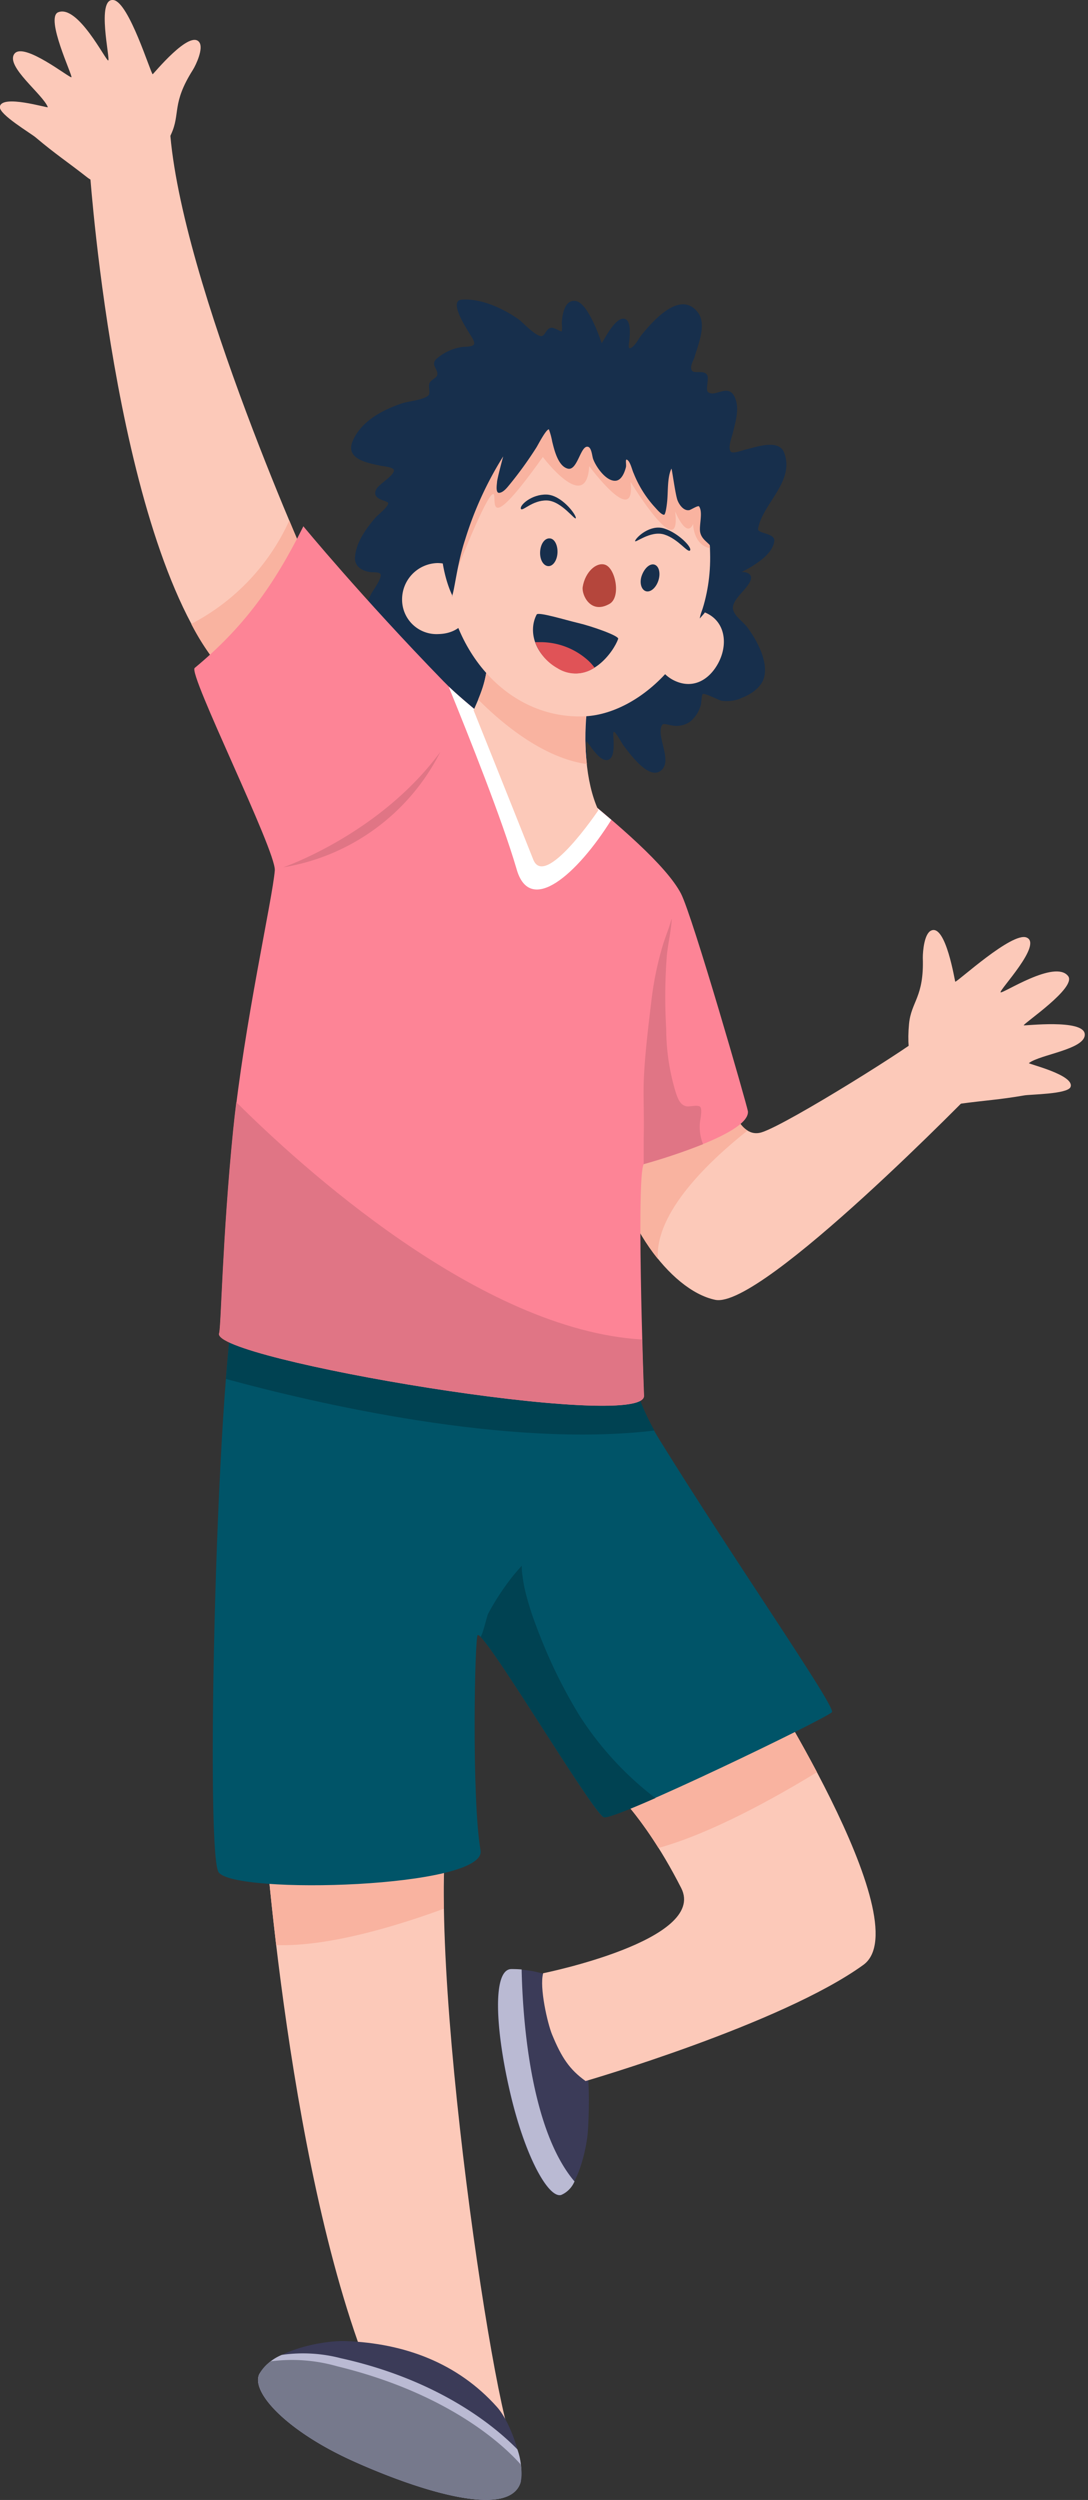 <svg xmlns="http://www.w3.org/2000/svg" viewBox="0 0 164.19 377.04"><rect x="0" y="0" width="164.19" height="377.04" fill="#333333" stroke="none"/><defs><style>.cls-1{fill:#3b3b58;}.cls-2{fill:#babad3;}.cls-3{fill:#fcc9b9;}.cls-4{fill:#f9b3a0;}.cls-5{fill:#76798c;}.cls-6{fill:#005468;}.cls-7{fill:#004252;}.cls-8{fill:#172f4c;}.cls-9{fill:#fd8496;}.cls-10{fill:#e07585;}.cls-11{fill:#fff;}.cls-12{fill:#e05357;}.cls-13{fill:#b5463c;}.cls-14{fill:#e1d1df;}</style></defs><title>human-9</title><g id="Layer_2" data-name="Layer 2"><path class="cls-1" d="M95.23,307.5c.82,0,6.07.07,7.58,2.59,3.92,6.55,4.41,13.74,4,21.4-.16,3.32-1.77,9.44-4.11,10.08-1.86.51-5.34-5.52-7.63-15.18s-2.78-18.86.12-18.89Z" transform="translate(-18.06 -10.5)"/><path class="cls-2" d="M104.74,339.54a3.81,3.81,0,0,1-2,2c-1.86.51-5.34-5.52-7.63-15.18s-2.78-18.86.12-18.89c.23,0,.81,0,1.55.06.14,6.8,1.18,24,8,32Z" transform="translate(-18.06 -10.5)"/><path class="cls-3" d="M131.9,261.56s25.21,38.93,16.45,45.28c-12.34,8.93-41.92,17.52-41.92,17.52-2.42-1.74-3.62-3.53-5.05-7-.68-1.63-1.95-7.13-1.35-9.26,0,0,24.82-5,20.83-12.85-6.43-12.62-12.59-17-12.59-17Z" transform="translate(-18.06 -10.5)"/><path class="cls-4" d="M117.43,289.21c-5-8-9.16-10.93-9.16-10.93l23.63-16.72s4.77,7.37,9.45,16.22C134.77,281.79,125.37,287,117.43,289.21Z" transform="translate(-18.06 -10.5)"/><path class="cls-3" d="M57.8,283.89s3.72,56.68,17.27,87.45L96,379.83c-2.56.84-14.25-75.89-10.08-96.46Z" transform="translate(-18.06 -10.5)"/><path class="cls-4" d="M59.74,303.84c-1.4-11.8-1.94-19.95-1.94-19.95l28.12-.52a76.14,76.14,0,0,0-.87,15c-7,2.57-17.44,5.77-25.31,5.48Z" transform="translate(-18.06 -10.5)"/><path class="cls-1" d="M96.61,384.92c.74-2.3-1.27-8.86-3.55-11.4-5.92-6.63-13.93-9.6-22.79-9.94-3.84-.14-11.43,1.57-13.08,5-1.3,2.72,4.2,8.64,14.29,13.17S94.87,390.38,96.61,384.92Z" transform="translate(-18.06 -10.5)"/><path class="cls-2" d="M60.59,365.66a22.59,22.59,0,0,1,8.89.5c13.27,2.93,22,9,26.66,13.75a10.26,10.26,0,0,1,.47,5c-1.74,5.46-15,1.36-25.13-3.18s-15.59-10.45-14.29-13.17A7.08,7.08,0,0,1,60.59,365.66Z" transform="translate(-18.06 -10.5)"/><path class="cls-5" d="M58.94,366.63a24.79,24.79,0,0,1,10,.75c14.64,3.55,23.52,10.16,27.68,14.78a6.55,6.55,0,0,1,0,2.76c-1.74,5.46-15,1.36-25.13-3.18s-15.59-10.45-14.29-13.17A5.39,5.39,0,0,1,58.94,366.63Z" transform="translate(-18.06 -10.5)"/><path class="cls-6" d="M54.42,205c-3.29-.8-5.6,84.66-3.37,87.87,2.38,3.43,40.52,2.38,39.53-3.3-1.36-7.78-.88-32.28-.43-32.47,1.14-.5,17.14,26.48,19,27.46,1.34.69,33.87-15,34.46-15.84s-14.84-23-26.05-41.12c-7-11.34-4.5-20.93-6.55-21.36-3.62-.74-17.35-1.9-20.91-2.05C78.59,203.69,54.42,205,54.42,205Z" transform="translate(-18.06 -10.5)"/><path class="cls-7" d="M52.15,218.5c.65-8.26,1.42-13.7,2.27-13.49,0,0,24.17-1.32,35.72-.81,3.56.15,17.29,1.31,20.91,2.05,2,.41-.27,9.28,5.76,20-22.19,2.68-51.33-4.15-64.66-7.78Z" transform="translate(-18.06 -10.5)"/><path class="cls-7" d="M90.57,257.37c.39-.44.92-3,1.16-3.5a37.58,37.58,0,0,1,3.21-5c.56-.79,1.86-2.23,1.86-2.23s0,1,.1,1.44a20.73,20.73,0,0,0,.61,3.12,43.27,43.27,0,0,0,1.32,4.14c.67,1.81,1.4,3.62,2.19,5.39a75.74,75.74,0,0,0,4.54,8.59,49,49,0,0,0,11.08,12.12l.36.23c-4.25,1.87-7.41,3.11-7.81,2.9-1.77-.91-15.81-24.45-18.62-27.2Z" transform="translate(-18.06 -10.5)"/><path class="cls-8" d="M108.86,62.27s-1.93-6.05-3.91-6.37c-1.73-.29-2.06,2.21-2.11,3.37a4.82,4.82,0,0,1,0,1.2c-.17.09-1.2-.64-1.65-.53-.73.17-.81,1.05-1.33,1.23-.78.26-2.93-2.07-3.49-2.47-2.31-1.65-5.71-3.24-8.66-3-2,.18.77,4.36,1.2,5.1.15.27,1,1.37.61,1.72s-1.46.23-2,.36a7.5,7.5,0,0,0-3.66,1.81c-.79.88.27,1.42.2,2.27,0,.54-1,.78-1.2,1.37s.22,1.5-.18,1.83c-.91.73-2.87.81-4,1.19-2.94,1-6.22,2.71-7.45,5.81-1,2.64,2.44,3.18,4.21,3.57.3.07,2.06.21,2.07.7,0,.84-2.25,2.06-2.66,2.85-.86,1.67,1.87,1.67,1.8,2.14-.11.65-1.6,1.74-2,2.23-1.34,1.57-2.9,3.72-3,5.88-.07,1.44,1.19,2.08,2.45,2.22.29,0,1.25-.06,1.41.31.25.62-1.16,2.48-1.42,3-.94,1.88-2.13,4.57-1.39,6.73.81,2.38,3.36,2.29,5.44,2.12.42,0,2-.44,2.32-.08s-.26,1.62-.34,2c-.24,1-1.27,4.32-.31,5.22s3.59-1.15,4.32-1.58a11.92,11.92,0,0,1,1.37-.83c.24.23.12,1.69.15,2,.17,1.44.21,3.46,1.14,4.66,1.12,1.47,3.67-.15,4.71-.94.17-.13.92-1,1.18-.84s.31,1.08.33,1.34c.09.92.37,3.14,1.67,3.27s1.72-3,2.7-2.84c.6.08,1.39,2.79,1.62,3.26,1.19,2.4,2.84,7.18,6,7.53,2,.22,1.63-4.3,1.6-5.34,0-.53,0-1.07,0-1.61,0-.24-.25-1.71,0-1.86,0,0,.7.92.75,1,.47.59,1.55,2,2.5,1.78s.81-2.25.8-3c0-.13-.12-1.18.06-1.22s1.27,1.82,1.42,2c.83,1.1,3.6,5.06,5.44,4,2.31-1.29-.69-5.43.43-7.05.22-.32,1.1,0,1.38.06a3.61,3.61,0,0,0,2.81-.53,4.85,4.85,0,0,0,1.63-2.52c.08-.26.11-1.49.3-1.66s2.47.94,2.82,1c2.16.43,5.75-1.14,6.4-3.37.73-2.48-1.11-5.81-2.55-7.71-.59-.77-1.87-1.62-2.1-2.61-.33-1.46,2.26-3.12,2.66-4.49.19-.66-.21-1-.81-1.14,0,0-.78-.1-.78,0s.68-.28.7-.29a12.88,12.88,0,0,0,1.44-.84c1.2-.78,2.8-2,3-3.55.2-1.27-2.58-1.11-2.44-1.88.65-3.79,5.63-7.15,3.92-11.51-.83-2.11-4.39-.75-5.87-.42-.37.08-1.9.69-2.19.27-.44-.61.18-2.16.33-2.78.4-1.7,1.05-3.67.31-5.37-1-2.24-3,.1-4.06-.82-.4-.35.19-2-.12-2.54-.46-.87-2-.12-2.33-.73s.29-1.52.42-2c.54-1.86,1.88-4.94.51-6.72-2.68-3.5-6.85,1.36-8.51,3.39-.43.53-1,1.76-1.71,2-.37.16-.15-1-.14-1.07.07-.75.32-2.86-.55-3.31C111.12,58,109.43,61.39,108.86,62.27Z" transform="translate(-18.06 -10.5)"/><path class="cls-8" d="M74,89.65c1.09,2.93,3,5.14,6.46,1.43,0,0,6.19,17.46,11,10l24,11.89s4,8.72,8.34-.45a25,25,0,0,0,6,3.34,5.81,5.81,0,0,1-2.88.32c-.35-.07-2.55-1.22-2.82-1s-.22,1.4-.3,1.66a4.85,4.85,0,0,1-1.63,2.52,3.61,3.61,0,0,1-2.81.53c-.28,0-1.16-.38-1.38-.06-1.12,1.62,1.88,5.76-.43,7.05-1.84,1-4.61-2.94-5.44-4-.15-.2-1.13-2.07-1.42-2s-.07,1.09-.06,1.22c0,.7.16,2.7-.8,3s-2-1.19-2.5-1.78c0-.07-.74-1-.75-1-.23.15,0,1.62,0,1.86,0,.54,0,1.08,0,1.61,0,1,.43,5.56-1.6,5.34-3.16-.35-4.81-5.14-6-7.53-.23-.47-1-3.18-1.62-3.26-1-.14-1.49,3-2.7,2.84s-1.58-2.35-1.67-3.27c0-.26,0-1.21-.33-1.34s-1,.71-1.18.84c-1,.79-3.59,2.41-4.71.94-.93-1.2-1-3.22-1.14-4.66,0-.3.09-1.76-.15-2a11.92,11.92,0,0,0-1.37.83c-.73.43-3.43,2.42-4.32,1.58s.07-4.19.31-5.22c.08-.33.65-1.61.34-2s-1.9,0-2.32.08c-2.08.17-4.63.26-5.44-2.12-.74-2.16.45-4.85,1.39-6.73.26-.51,1.67-2.37,1.42-3-.16-.37-1.12-.28-1.41-.31-1.26-.14-2.52-.78-2.45-2.22A9.48,9.48,0,0,1,74,89.65Z" transform="translate(-18.06 -10.5)"/><path class="cls-3" d="M65.6,98S45.22,53.15,43.68,29.83L31.66,37c.08.44,4.08,58.46,21.06,75.82Z" transform="translate(-18.06 -10.5)"/><path class="cls-4" d="M61.72,89c2.3,5.5,3.88,9,3.88,9L52.72,112.86a36.22,36.22,0,0,1-5.8-8.26A32.86,32.86,0,0,0,61.72,89Z" transform="translate(-18.06 -10.5)"/><path class="cls-3" d="M31.26,37.28c1.83,1.44,8.29,2.78,12.61-6.51,1.46-3.14.05-4.6,3.29-9.72.5-.8,1.61-3.2,1-4.14-1.38-2.1-7,4.82-7.06,4.79-.32-.2-3.57-10.83-5.9-11.19-2.68-.41-.44,9.06-.81,9.11s-4.56-8.46-7.55-7.27c-2,.82,2.22,9.61,2,9.8s-7.22-5.41-8.61-3.53,4.33,6.12,5.05,8.05c.06.18-7-2-7.24-.06-.15,1.16,4.7,4,5.43,4.64C26.42,33.74,28.24,34.91,31.26,37.28Z" transform="translate(-18.06 -10.5)"/><path class="cls-3" d="M127.7,174.66s1.36,7.86,5.32,6.61,23.81-13.74,24.41-14.74,8.26,7.77,8.26,7.77S133,208,126,206.54,111.44,194,110.78,184.79,127.7,174.66,127.7,174.66Z" transform="translate(-18.06 -10.5)"/><path class="cls-4" d="M117.34,200.37c-3.52-4.36-6.18-10.29-6.56-15.58-.65-9.18,16.92-10.13,16.92-10.13s.85,4.92,3.17,6.35C125.2,185.5,116.86,193.34,117.34,200.37Z" transform="translate(-18.06 -10.5)"/><path class="cls-3" d="M162.83,176.94c-2.31.32-8.56-1.79-7.59-12,.33-3.44,2.28-4,2.08-10,0-1,.22-3.58,1.23-4.08,2.25-1.12,3.61,7.71,3.67,7.7.37,0,8.56-7.54,10.75-6.67,2.52,1-4.2,8-3.91,8.27s8.21-5,10.19-2.45c1.34,1.74-6.78,7.17-6.7,7.43,0,.1,9-1,9.21,1.31s-6.83,3.09-8.43,4.39c-.14.12,7,1.81,6.28,3.61-.46,1.08-6.09,1.09-7,1.26-3.79.66-6,.75-9.75,1.27Z" transform="translate(-18.06 -10.5)"/><path class="cls-9" d="M63.82,89.85S72.56,100.47,85,113.26c6.85,7.06,31.42,23.6,35.82,32,1.75,3.35,10.06,32.23,10.11,32.86.29,3.6-15.59,7.88-15.59,7.88-1.36-.47-.14,33.82-.09,35,.27,5.53-65.6-5.54-64.1-9.42.3-.78.49-14.37,2.12-30.61,1.62-16,5.94-35,6.26-39.2.21-2.94-13.12-29.67-12.09-30.53,7.24-6,11.86-12.23,16.41-21.38Z" transform="translate(-18.06 -10.5)"/><path class="cls-10" d="M115.2,186.1c0-1.36,0-2.71,0-4.07.08-2.76-.06-5.52,0-8.28.15-4,.66-8.12,1.14-12.13a49,49,0,0,1,1.7-8.41c.27-.9.6-1.78.91-2.66.11-.31.21-.63.3-.94s.19-.66.18-.49c-.1,1.87-.58,3.77-.75,5.65a81.52,81.52,0,0,0-.08,10.94,32.86,32.86,0,0,0,1.49,9.71c.29.81.62,1.74,1.56,1.93.48.1,1.76-.29,2.09.1s0,1.87-.06,2.41a6.93,6.93,0,0,0,.48,3.2,88.79,88.79,0,0,1-8.89,3s-.08,0-.11.06Z" transform="translate(-18.06 -10.5)"/><path class="cls-10" d="M60.8,141.31s14.6-5,23.71-17.41A32.4,32.4,0,0,1,60.8,141.31Z" transform="translate(-18.06 -10.5)"/><path class="cls-10" d="M53.72,176.73c9.51,9.48,36.71,34.37,61.23,35.79.13,4.64.26,8.12.27,8.47.27,5.53-65.6-5.54-64.1-9.42.3-.78.49-14.37,2.12-30.61C53.38,179.57,53.54,178.15,53.72,176.73Z" transform="translate(-18.06 -10.5)"/><path class="cls-11" d="M85.77,114.06c5,4.72,16,12.77,24.54,20.09C105.23,142.28,98,148.76,96,141.51,93.79,134,88.91,121.79,85.77,114.06Z" transform="translate(-18.06 -10.5)"/><path class="cls-3" d="M91.89,108.37c-.46,4.46-.65,5.41-2.36,9.25,0,0,5.37,13.37,9,22.51,1.78,4.55,9.83-7.43,9.83-7.43-2-4.34-2.27-10.67-1.68-15.56Z" transform="translate(-18.06 -10.5)"/><path class="cls-4" d="M90.22,116c1.08-2.62,1.28-3.88,1.67-7.65l14.74,8.77a38.1,38.1,0,0,0,0,8.62C100.28,124.85,94.21,120,90.22,116Z" transform="translate(-18.06 -10.5)"/><path class="cls-3" d="M125,103.14c2.63,1.48,2.88,4.83,1.38,7.5s-4.06,3.85-6.8,2.38a5.25,5.25,0,0,1-2-7.31C119.1,103,122.39,101.67,125,103.14Z" transform="translate(-18.06 -10.5)"/><path class="cls-3" d="M105.76,68.7c11.95,0,19.4,12.27,19.47,25.83s-10.16,23.53-18.83,24c-11.76.58-21.16-10.19-21.22-23.75S93.81,68.76,105.76,68.7Z" transform="translate(-18.06 -10.5)"/><path class="cls-3" d="M84.07,95.42c3.1,0,5,2.63,5.05,5.55s-1.69,5.08-4.89,5.16A5.2,5.2,0,0,1,78.74,101,5.48,5.48,0,0,1,84.07,95.42Z" transform="translate(-18.06 -10.5)"/><path class="cls-8" d="M118.31,90.21c2.13.68,4.23,2.85,3.89,3.3s-1.75-1.71-3.88-2.39-4.58,1.47-4.41.94S116.18,89.53,118.31,90.21Z" transform="translate(-18.06 -10.5)"/><path class="cls-8" d="M100.55,85.09c-2.24-.07-4.07,1.59-3.89,2.13s1.71-1.31,3.94-1.24,4.34,3.2,4.36,2.64S102.78,85.16,100.55,85.09Z" transform="translate(-18.06 -10.5)"/><path class="cls-8" d="M102.22,111.25c-3.68-2.17-4.41-5.73-3.17-8.07.23-.44,4.34.83,6.3,1.29s6.13,1.91,6,2.38C110.7,108.74,107,114.05,102.22,111.25Z" transform="translate(-18.06 -10.5)"/><path class="cls-12" d="M98.82,107.35c.34,0,.68,0,1,0a10.74,10.74,0,0,1,7.08,2.84,9.25,9.25,0,0,1,.89,1,5.08,5.08,0,0,1-5.6.09A7.47,7.47,0,0,1,98.82,107.35Z" transform="translate(-18.06 -10.5)"/><path class="cls-13" d="M106,99c.36-2.19,2-3.74,3.34-3.34,1.61.48,2.47,4.9.71,5.91C107.13,103.24,105.79,100.12,106,99Z" transform="translate(-18.06 -10.5)"/><path class="cls-8" d="M116.84,95.66c.68.23.94,1.31.57,2.42s-1.22,1.81-1.9,1.58-1-1.31-.58-2.41S116.15,95.44,116.84,95.66Z" transform="translate(-18.06 -10.5)"/><path class="cls-8" d="M101,91.7c.72,0,1.25,1,1.19,2.18s-.71,2.07-1.43,2-1.26-1-1.19-2.18S100.26,91.66,101,91.7Z" transform="translate(-18.06 -10.5)"/><path class="cls-4" d="M85.24,96.46c0-.57-.06-1.15-.06-1.73-.07-13.57,8.63-26,20.58-26,11.54,0,18.89,11.44,19.44,24.45-2.55-.53-2.54-3.67-2.54-3.67-1,2.34-2.71-1.87-2.71-1.87,1,8.21-6.73-4.46-6.73-4.46.79,7.16-6.24-2.38-6.24-2.38-.44,7.34-7-1.38-7-1.38-9.89,13.87-6.31,4.39-7.72,5.72s-5.83,12.83-5.83,12.83Z" transform="translate(-18.06 -10.5)"/><path class="cls-8" d="M86.25,100.44c.37-.62.79-4.91,2-8.55A52.84,52.84,0,0,1,94,79.33s-.84,3.08-.93,3.82c0,.27-.29,1.76.35,1.68S94.62,84,95,83.54A57.67,57.67,0,0,0,99,78c.19-.28,1.44-2.74,1.89-2.75a10.77,10.77,0,0,1,.5,1.83c.3,1.21.87,3.73,2.36,4.1s1.93-3.69,3.09-3.28c.5.18.58,1.4.72,1.8.42,1.19,2,3.48,3.46,3.3.87-.11,1.32-1.31,1.5-2.05.09-.36-.15-1.3.17-1.11.51.29.75,1.55,1,2.05a16.74,16.74,0,0,0,3.1,5c.32.33,1,1.21,1.47,1.25.26,0,.43-1.57.45-1.74.2-1.48,0-3.84.67-5.21.07-.14.56,3.69.9,4.7.24.68.92,1.68,1.77,1.55.2,0,1.36-.77,1.51-.56.6.88,0,2.76.15,3.81.22,1.33,1.5,1.67,1.82,2.59.48,1.35-.12,3.7-.39,5a20.83,20.83,0,0,1-1.09,4.19,5.52,5.52,0,0,0-.39,1.31s.63-.71.66-.75l.94-1.43c1-1.58,1.3-4,1.72-5.77,1.42-6.2,1.27-14.32-1.8-20-4.19-7.76-16.06-11.56-24.35-8.88-4.47,1.44-9.11,4-11.48,8.06-8.62,14.94-3,25.36-3,25.36Z" transform="translate(-18.06 -10.5)"/><path class="cls-11" d="M111,101.05h0" transform="translate(-18.06 -10.5)"/><path class="cls-14" d="M182.25,219.78l-.1.05" transform="translate(-18.06 -10.5)"/></g></svg>